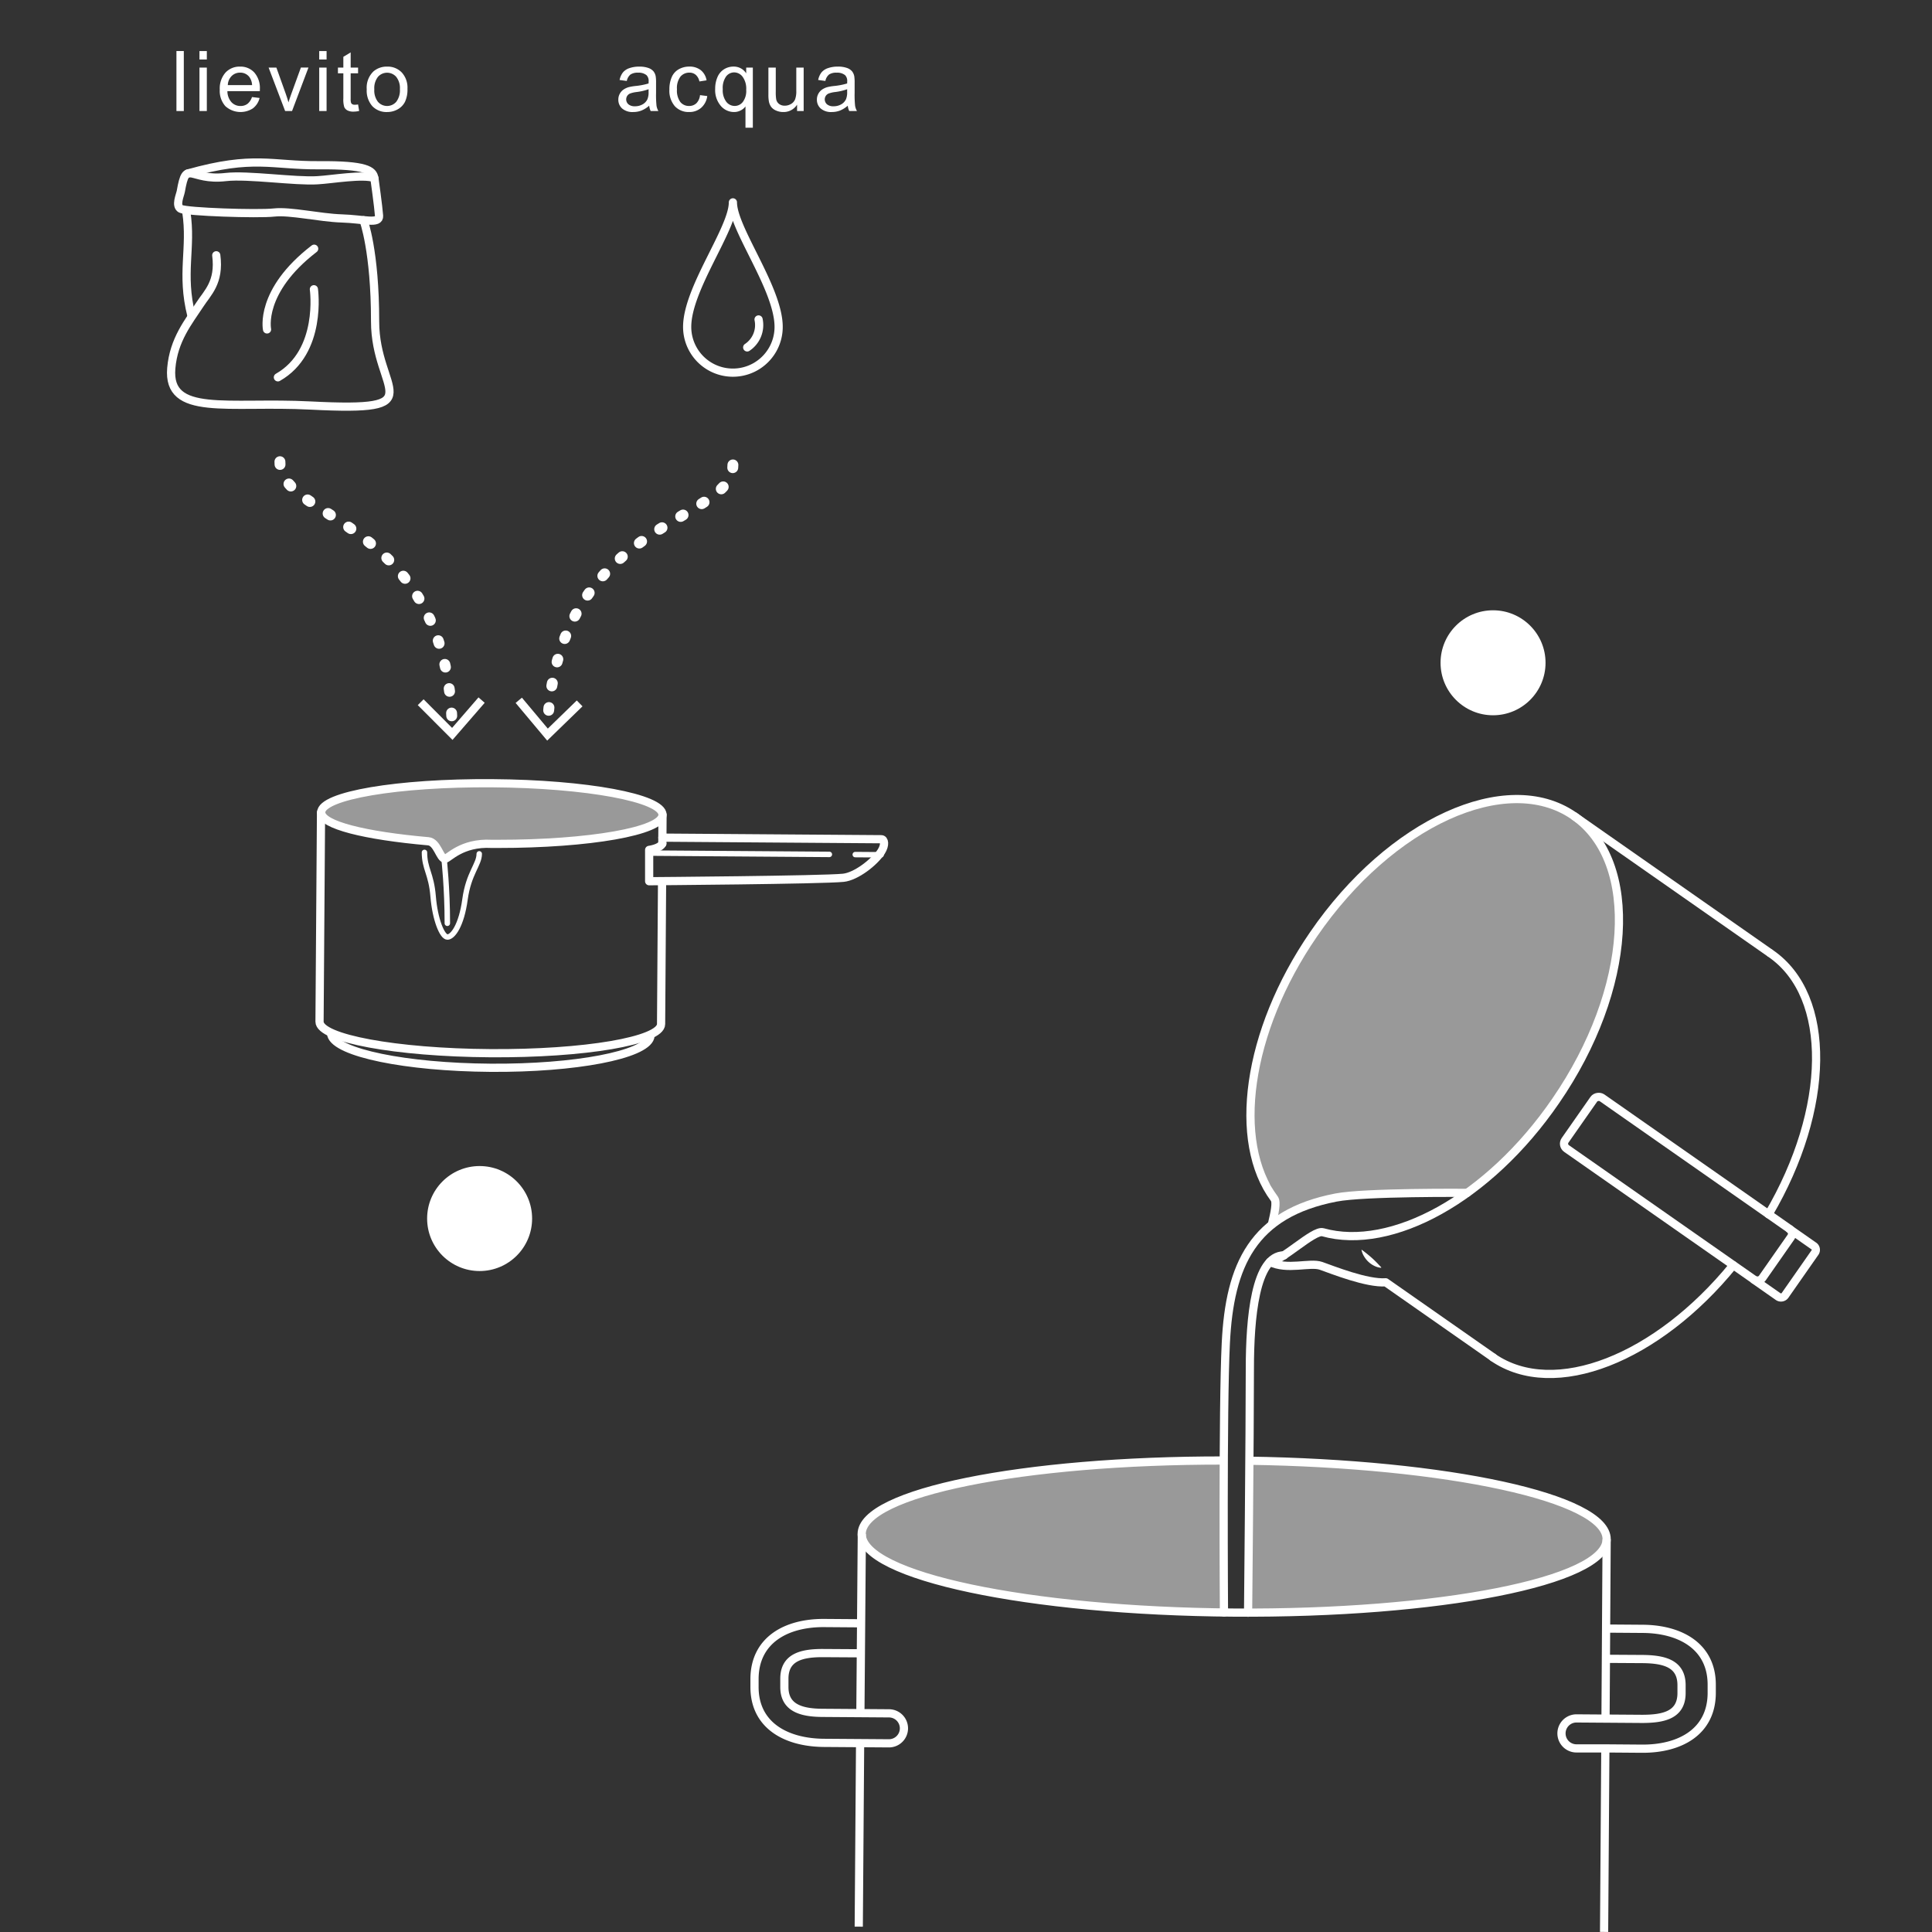 <svg id="Layer_1" data-name="Layer 1" xmlns="http://www.w3.org/2000/svg" viewBox="0 0 414.794 414.794"><rect x="0" y="0" width="414.794" height="414.794" fill="#333333" stroke="none"/><title>inoculo</title><g id="Layer_1-2" data-name="Layer 1-2"><circle cx="102.972" cy="261.617" r="11.27" style="fill:#ffffff"/><path d="M40,45.5c1.21,7.85-1.21,13.14,1.1,22.27" style="fill:none;stroke:#ffffff;stroke-linecap:round;stroke-linejoin:round;stroke-width:1.76px"/><path d="M38.822,41.067c-.16.88-1.21,3.11,0,3.77s16.5,1.18,20,.79,9.82,1.12,14.56,1.27,8.12,1.28,8-.55-1-8.11-1-8.11c-2.42-.89-9.14.29-12.21.46-4.73.31-14.96-1.23-19.67-.69C40.642,38.927,40.052,34.007,38.822,41.067Z" style="fill:none;stroke:#ffffff;stroke-linecap:round;stroke-linejoin:round;stroke-width:1.76px"/><path d="M78.052,47.277s2.49,6.57,2.48,21.73,12.85,19.42-13.81,18.06c-17.89-.92-30.83,2.47-29.95-8,.52-6.15,3.73-10,6.12-13.66,1.64-2.55,4.3-4.75,3.54-10.6" style="fill:none;stroke:#ffffff;stroke-linecap:round;stroke-linejoin:round;stroke-width:1.76px"/><path d="M57.332,70.727s-1.74-8.21,10.12-17.33" style="fill:none;stroke:#ffffff;stroke-linecap:round;stroke-linejoin:round;stroke-width:1.76px"/><path d="M67.392,62.1s1.91,13.42-7.73,18.91" style="fill:none;stroke:#ffffff;stroke-linecap:round;stroke-linejoin:round;stroke-width:1.76px"/><path d="M142.242,174.927c0,3.51-15.73,6.26-35.35,6.25h-1.35c-6.5-.36-9.3,3.21-10,3.2-1.11,0-1.63-3.59-3.58-3.76-13.48-1.19-23-3.47-23-6.21,0-3.6,16.46-6.39,36.71-6.25S142.272,171.337,142.242,174.927Z" style="fill:none;stroke:#ffffff;stroke-linecap:round;stroke-linejoin:round;stroke-width:1.76px"/><path d="M142.142,189.477l-.21,30.39c0,3.59-16.46,6.39-36.71,6.25s-36.64-3.18-36.62-6.77l.32-44.94" style="fill:none;stroke:#ffffff;stroke-linecap:round;stroke-linejoin:round;stroke-width:1.76px"/><line x1="142.242" y1="174.927" x2="142.202" y2="181.127" style="fill:none;stroke:#ffffff;stroke-linecap:round;stroke-linejoin:round;stroke-width:1.76px"/><path d="M139.6,222.737c-1.14,3.76-16.06,6.64-34.28,6.51s-33.09-3.22-34.18-7" style="fill:none;stroke:#ffffff;stroke-linecap:round;stroke-linejoin:round;stroke-width:1.76px"/><path d="M142.212,179.837l47,.34c.66,0,.92,1.18,0,2.64-1.49,2.32-5.43,5.36-8.15,5.64-4.43.47-41.69.74-41.69.74v-6.73s2.34-.31,2.82-1.34" style="fill:none;stroke:#ffffff;stroke-linecap:round;stroke-linejoin:round;stroke-width:1.76px"/><line x1="183.622" y1="183.477" x2="189.172" y2="183.517" style="fill:none;stroke:#ffffff;stroke-linecap:round;stroke-linejoin:round;stroke-width:1.17px"/><line x1="139.382" y1="183.157" x2="178.062" y2="183.437" style="fill:none;stroke:#ffffff;stroke-linecap:round;stroke-linejoin:round;stroke-width:1.17px"/><path d="M60.1,99.127c-.09,12.8,36.38,12.11,37,57.82" style="fill:none;stroke:#ffffff;stroke-linecap:round;stroke-linejoin:round;stroke-width:2.34px;stroke-dasharray:0.59,4.69"/><polygon points="89.692 151.387 90.942 150.137 97.062 156.277 102.732 149.727 104.062 150.887 97.152 158.857 89.692 151.387" style="fill:#ffffff"/><path d="M157.352,99.817c-.09,12.8-38.47,11.58-39.83,57.28" style="fill:none;stroke:#ffffff;stroke-linecap:round;stroke-linejoin:round;stroke-width:2.34px;stroke-dasharray:0.59,4.69"/><polygon points="110.702 150.917 112.052 149.787 117.612 156.427 123.832 150.387 125.062 151.647 117.482 159.007 110.702 150.917" style="fill:#ffffff"/><path d="M372.122,271.637c-16.27,20-38.39,28.86-51.57,19.8" style="fill:none;stroke:#ffffff;stroke-linecap:round;stroke-linejoin:round;stroke-width:1.76px"/><path d="M380.152,204.707c13.33,9.16,12.84,33.42-.44,56" style="fill:none;stroke:#ffffff;stroke-linecap:round;stroke-linejoin:round;stroke-width:1.76px"/><line x1="337.832" y1="175.117" x2="380.152" y2="204.707" style="fill:none;stroke:#ffffff;stroke-miterlimit:10;stroke-width:1.76px"/><path d="M272.632,270.927c3.75,1.86,8.58,0,11,.85s9.85,3.83,13.88,3.53l23.07,16.13" style="fill:none;stroke:#ffffff;stroke-linecap:round;stroke-linejoin:round;stroke-width:1.76px"/><path d="M296.542,272.2a4.242,4.242,0,0,1-1.54-.45,5.183,5.183,0,0,1-2.06-1.88,4.217,4.217,0,0,1-.62-1.47v-.11h0c.76.56,1.51,1.16,2.22,1.79s1.36,1.33,2,2a.061.061,0,0,1,0,.08h-.09Z" style="fill:#ffffff"/><rect x="353.622" y="229.388" width="13.29" height="51.65" rx="1.26" transform="translate(-55.328 404.233) rotate(-55.04)" style="fill:none;stroke:#ffffff;stroke-linecap:round;stroke-linejoin:round;stroke-width:1.76px"/><path d="M384.222,263.877l5.16,3.61a1,1,0,0,1,.325,1.376.872.872,0,0,1-.065.094l-6.4,9.16a1.07,1.07,0,0,1-1.48.26l-5.16-3.61" style="fill:none;stroke:#ffffff;stroke-linecap:round;stroke-linejoin:round;stroke-width:1.76px"/><path d="M315,256.107s-22.08-.19-28.16,1c-17.84,3.44-22.84,14.47-23.66,31.25-.7,13.8-.4,57.85-.4,57.85" style="fill:none;stroke:#ffffff;stroke-linecap:round;stroke-linejoin:round;stroke-width:1.76px"/><path d="M267.942,313.607c42.84.61,77.06,8,77,16.86-.07,9-35.92,16.06-80.07,15.75S185,338.337,185,329.327c.06-8.85,34.64-15.81,77.7-15.76" style="fill:none;stroke:#ffffff;stroke-miterlimit:10;stroke-width:1.76px"/><path d="M344.7,368.937c.13-21,.24-38.47.24-38.47" style="fill:none;stroke:#ffffff;stroke-miterlimit:10;stroke-width:1.76px"/><path d="M344.392,414.777c.09-11.72.18-26,.27-39.4" style="fill:none;stroke:#ffffff;stroke-miterlimit:10;stroke-width:1.76px"/><path d="M184.722,367.8c.16-21,.31-38.47.31-38.47" style="fill:none;stroke:#ffffff;stroke-miterlimit:10;stroke-width:1.76px"/><path d="M184.372,413.647c.08-11.73.19-26,.29-39.4" style="fill:none;stroke:#ffffff;stroke-miterlimit:10;stroke-width:1.76px"/><path d="M185.222,348.517l-8.23-.06c-8.22-.06-14.91,3.67-15,11.89v1.74c-.06,8.22,6.58,12,14.8,12.1l14.06.1a3.22,3.22,0,0,0,0-6.44h0l-14.06-.1c-4.65,0-8.43-1-8.39-5.61V360.4c0-4.66,3.82-5.53,8.47-5.49l8.23.05" style="fill:none;stroke:#ffffff;stroke-miterlimit:10;stroke-width:1.76px"/><path d="M344.472,349.647l8.23.06c8.22.06,14.86,3.88,14.8,12.1v1.74c-.06,8.22-6.75,11.95-15,11.89l-7.85-.06h-6.21a3.22,3.22,0,1,1,.05-6.44l14.05.1c4.65,0,8.45-.84,8.48-5.49V361.8c0-4.65-3.74-5.57-8.4-5.61l-8.22-.05" style="fill:none;stroke:#ffffff;stroke-miterlimit:10;stroke-width:1.76px"/><path d="M40.332,37.247c14.16-4,18-1.69,28.15-1.77s11.64,1.1,11.88,2.76" style="fill:none;stroke:#ffffff;stroke-linecap:round;stroke-linejoin:round;stroke-width:1.76px"/><path d="M273.062,262.917c.6-2.51,1.09-4.81.54-5.55-9.09-12.19-6-35.81,8.41-56.77,16.46-24,41.45-35.36,55.82-25.48s12.67,37.29-3.83,61.24c-14.4,21-35.33,32.31-50,28.2-2-.55-9,6.42-11.4,6.3" style="fill:none;stroke:#ffffff;stroke-miterlimit:10;stroke-width:1.76px"/><path d="M273.642,260.227c1.72-4.06-3.11-8.61-3.28-9-5.25-11.69.21-34,12.48-51.81,15.44-22.47,38.16-32.6,53-25.52,16.28,7.79,14.82,37.89-.63,60.36A94.4,94.4,0,0,1,315,256.107s-12.52-.34-23.74.33a61.325,61.325,0,0,0-8.56,1.64c-4.3,1-9.67,4.84-9.67,4.84" style="fill:#ffffff;opacity:0.5;isolation:isolate"/><path d="M262.782,346.2c-43.19-.54-77.82-8-77.75-16.87s34.64-15.81,77.7-15.76" style="fill:#ffffff;opacity:0.5;isolation:isolate"/><path d="M267.942,313.607c42.84.61,77.06,8,77,16.86s-34.25,15.73-77,15.76" style="fill:#ffffff;opacity:0.5;isolation:isolate"/><path d="M162.862,68.587a5.752,5.752,0,0,1-2.44,6" style="fill:none;stroke:#ffffff;stroke-linecap:round;stroke-linejoin:round;stroke-width:1.76px"/><path d="M167.172,70.187a9.82,9.82,0,0,1-19.64,0c0-8.24,9.82-21,9.82-26.74C157.352,49.147,167.172,61.947,167.172,70.187Z" style="fill:none;stroke:#ffffff;stroke-linecap:round;stroke-linejoin:round;stroke-width:1.76px"/><path d="M275.7,269.517c-6.23,0-7.36,13.61-7.36,24.3,0,13.92-.38,52.43-.38,52.43" style="fill:none;stroke:#ffffff;stroke-linecap:round;stroke-linejoin:round;stroke-width:1.76px"/><path d="M142.242,174.927c0,3.51-15.73,6.26-35.35,6.25h-1.35c-6.5-.36-9.3,3.21-10,3.2-1.11,0-1.63-3.59-3.58-3.76-13.48-1.19-23-3.47-23-6.21,0-3.6,16.46-6.39,36.71-6.25S142.272,171.337,142.242,174.927Z" style="fill:#ffffff;opacity:0.5;isolation:isolate"/><path d="M95.342,184.427s.7,6.25.7,13.8" style="fill:none;stroke:#ffffff;stroke-linecap:round;stroke-linejoin:round;stroke-width:1.17px"/><path d="M91.132,183.007c0,3.53,1.46,4.52,1.86,9.45s1.94,8.72,3.07,8.72,3-2.43,3.77-8.07,3.06-7.49,3.06-9.79" style="fill:none;stroke:#ffffff;stroke-linecap:round;stroke-linejoin:round;stroke-width:1.17px"/><g style="isolation:isolate"><path d="M105.675,267.892l-1.494-.011.068-9.521a7.712,7.712,0,0,1-1.423,1.019,10.087,10.087,0,0,1-1.578.761l.011-1.444a9.056,9.056,0,0,0,2.2-1.412,5.619,5.619,0,0,0,1.34-1.618l.963.007Z" style="fill:#fff"/></g><circle cx="320.552" cy="142.297" r="11.27" style="fill:#ffffff"/><g style="isolation:isolate"><path d="M323.86,146.993l-.01,1.435-8.043-.058a2.623,2.623,0,0,1,.181-1.035,5.463,5.463,0,0,1,1-1.612,15.34,15.34,0,0,1,1.967-1.829,16.482,16.482,0,0,0,2.7-2.558,3.09,3.09,0,0,0,.711-1.792,2,2,0,0,0-.624-1.5,2.3,2.3,0,0,0-1.652-.622,2.34,2.34,0,0,0-1.732.636,2.459,2.459,0,0,0-.668,1.789l-1.534-.17a3.787,3.787,0,0,1,1.206-2.61,4.047,4.047,0,0,1,2.77-.881,3.862,3.862,0,0,1,2.765.991,3.191,3.191,0,0,1,1,2.415,3.657,3.657,0,0,1-.309,1.434,5.553,5.553,0,0,1-1,1.479,24.23,24.23,0,0,1-2.319,2.124q-1.353,1.119-1.738,1.52a4.858,4.858,0,0,0-.636.8Z" style="fill:#fff"/></g></g><path d="M37.881,23.841V10.956h1.582V23.841Z" style="fill:#ffffff"/><path d="M42.824,12.776v-1.82h1.582v1.82Zm0,11.065V14.507h1.582v9.334Z" style="fill:#ffffff"/><path d="M54.1,20.835l1.635.2a3.988,3.988,0,0,1-1.433,2.224,4.853,4.853,0,0,1-5.919-.47,4.928,4.928,0,0,1-1.2-3.538A5.155,5.155,0,0,1,48.4,15.6a4.1,4.1,0,0,1,3.146-1.3,3.99,3.99,0,0,1,3.059,1.275,5.063,5.063,0,0,1,1.186,3.586c0,.093,0,.234-.008.421H48.822a3.581,3.581,0,0,0,.87,2.356,2.588,2.588,0,0,0,1.951.817,2.418,2.418,0,0,0,1.485-.457A3.03,3.03,0,0,0,54.1,20.835ZM48.91,18.278h5.211a3.164,3.164,0,0,0-.6-1.767,2.426,2.426,0,0,0-1.96-.914,2.511,2.511,0,0,0-1.833.73A2.882,2.882,0,0,0,48.91,18.278Z" style="fill:#ffffff"/><path d="M61.218,23.841l-3.551-9.334h1.67l2,5.59q.325.906.6,1.881.21-.738.589-1.775l2.074-5.7h1.626L62.7,23.841Z" style="fill:#ffffff"/><path d="M68.534,12.776v-1.82h1.582v1.82Zm0,11.065V14.507h1.582v9.334Z" style="fill:#ffffff"/><path d="M76.878,22.426l.229,1.4a5.916,5.916,0,0,1-1.195.14,2.711,2.711,0,0,1-1.336-.272,1.526,1.526,0,0,1-.668-.717,5.648,5.648,0,0,1-.194-1.867v-5.37h-1.16V14.507h1.16V12.2l1.573-.95v3.261h1.591v1.231H75.287V21.2a2.742,2.742,0,0,0,.084.87.657.657,0,0,0,.272.307,1.046,1.046,0,0,0,.541.115A5.154,5.154,0,0,0,76.878,22.426Z" style="fill:#ffffff"/><path d="M78.736,19.174a4.812,4.812,0,0,1,1.442-3.841A4.343,4.343,0,0,1,83.113,14.3a4.193,4.193,0,0,1,3.147,1.261,4.8,4.8,0,0,1,1.221,3.485,6.182,6.182,0,0,1-.54,2.835,3.836,3.836,0,0,1-1.573,1.6,4.581,4.581,0,0,1-2.255.571A4.194,4.194,0,0,1,79.945,22.8,5.019,5.019,0,0,1,78.736,19.174Zm1.626,0a3.976,3.976,0,0,0,.782,2.685,2.605,2.605,0,0,0,3.929,0,4.069,4.069,0,0,0,.782-2.734,3.858,3.858,0,0,0-.786-2.623,2.609,2.609,0,0,0-3.925,0A3.958,3.958,0,0,0,80.362,19.174Z" style="fill:#ffffff"/><path d="M139.381,22.69a5.915,5.915,0,0,1-1.692,1.055,4.893,4.893,0,0,1-1.745.307,3.394,3.394,0,0,1-2.364-.751,2.48,2.48,0,0,1-.826-1.921,2.553,2.553,0,0,1,.312-1.252,2.586,2.586,0,0,1,.817-.91,3.861,3.861,0,0,1,1.138-.518,11.282,11.282,0,0,1,1.407-.238,14.437,14.437,0,0,0,2.821-.545c.006-.216.009-.354.009-.413a1.747,1.747,0,0,0-.449-1.362,2.647,2.647,0,0,0-1.8-.536A2.792,2.792,0,0,0,135.36,16a2.388,2.388,0,0,0-.787,1.384l-1.547-.211a3.834,3.834,0,0,1,.695-1.6,3.046,3.046,0,0,1,1.4-.94,6.222,6.222,0,0,1,2.118-.33,5.6,5.6,0,0,1,1.943.282,2.551,2.551,0,0,1,1.1.707,2.471,2.471,0,0,1,.492,1.077,8.844,8.844,0,0,1,.08,1.459V19.93a22.277,22.277,0,0,0,.1,2.791,3.492,3.492,0,0,0,.4,1.12H139.7A3.358,3.358,0,0,1,139.381,22.69Zm-.132-3.533a11.634,11.634,0,0,1-2.584.6,5.953,5.953,0,0,0-1.38.317,1.377,1.377,0,0,0-.624.514,1.4,1.4,0,0,0,.259,1.806,2.064,2.064,0,0,0,1.4.422,3.255,3.255,0,0,0,1.626-.4,2.463,2.463,0,0,0,1.046-1.094,3.823,3.823,0,0,0,.255-1.582Z" style="fill:#ffffff"/><path d="M150.291,20.422l1.556.2a4.033,4.033,0,0,1-1.305,2.518,3.8,3.8,0,0,1-2.58.91,4.006,4.006,0,0,1-3.08-1.252,5.08,5.08,0,0,1-1.165-3.591,6.5,6.5,0,0,1,.5-2.645,3.492,3.492,0,0,1,1.525-1.7,4.524,4.524,0,0,1,2.228-.567,3.875,3.875,0,0,1,2.487.769,3.528,3.528,0,0,1,1.24,2.184l-1.538.238a2.556,2.556,0,0,0-.778-1.415,2.01,2.01,0,0,0-1.349-.475,2.458,2.458,0,0,0-1.943.857,4.067,4.067,0,0,0-.747,2.711,4.2,4.2,0,0,0,.721,2.734,2.345,2.345,0,0,0,1.881.852,2.214,2.214,0,0,0,1.555-.571A2.834,2.834,0,0,0,150.291,20.422Z" style="fill:#ffffff"/><path d="M160.051,27.418v-4.57a2.825,2.825,0,0,1-1.033.861,3.026,3.026,0,0,1-1.411.343,3.73,3.73,0,0,1-2.861-1.327,5.231,5.231,0,0,1-1.2-3.639,6.224,6.224,0,0,1,.488-2.522,3.635,3.635,0,0,1,1.415-1.692,3.779,3.779,0,0,1,2.034-.576,3.127,3.127,0,0,1,2.725,1.459V14.507h1.424V27.418Zm-4.878-8.27a4.122,4.122,0,0,0,.756,2.7,2.29,2.29,0,0,0,1.81.9,2.213,2.213,0,0,0,1.74-.857,3.942,3.942,0,0,0,.73-2.606,4.35,4.35,0,0,0-.769-2.8,2.281,2.281,0,0,0-1.806-.941,2.181,2.181,0,0,0-1.745.875A4.273,4.273,0,0,0,155.173,19.148Z" style="fill:#ffffff"/><path d="M171.129,23.841V22.47a3.416,3.416,0,0,1-2.962,1.582,3.776,3.776,0,0,1-1.543-.316,2.535,2.535,0,0,1-1.063-.8,2.972,2.972,0,0,1-.488-1.173,8.075,8.075,0,0,1-.1-1.477V14.507h1.582v5.177a9.261,9.261,0,0,0,.1,1.67,1.652,1.652,0,0,0,.633.98,1.962,1.962,0,0,0,1.195.356,2.6,2.6,0,0,0,1.336-.365,2.029,2.029,0,0,0,.884-.993,5,5,0,0,0,.259-1.824v-5h1.582v9.334Z" style="fill:#ffffff"/><path d="M182.013,22.69a5.915,5.915,0,0,1-1.692,1.055,4.887,4.887,0,0,1-1.744.307,3.4,3.4,0,0,1-2.365-.751,2.483,2.483,0,0,1-.826-1.921,2.553,2.553,0,0,1,.312-1.252,2.588,2.588,0,0,1,.818-.91,3.838,3.838,0,0,1,1.138-.518,11.225,11.225,0,0,1,1.406-.238,14.421,14.421,0,0,0,2.821-.545c.006-.216.009-.354.009-.413a1.746,1.746,0,0,0-.448-1.362,2.652,2.652,0,0,0-1.8-.536,2.794,2.794,0,0,0-1.648.391,2.393,2.393,0,0,0-.787,1.384l-1.546-.211a3.833,3.833,0,0,1,.694-1.6,3.046,3.046,0,0,1,1.4-.94,6.233,6.233,0,0,1,2.119-.33,5.594,5.594,0,0,1,1.942.282,2.562,2.562,0,0,1,1.1.707,2.494,2.494,0,0,1,.492,1.077,8.994,8.994,0,0,1,.079,1.459V19.93a22.486,22.486,0,0,0,.1,2.791,3.516,3.516,0,0,0,.4,1.12h-1.653A3.358,3.358,0,0,1,182.013,22.69Zm-.132-3.533a11.62,11.62,0,0,1-2.584.6,5.953,5.953,0,0,0-1.38.317,1.377,1.377,0,0,0-.624.514,1.4,1.4,0,0,0,.26,1.806,2.06,2.06,0,0,0,1.4.422,3.255,3.255,0,0,0,1.626-.4,2.458,2.458,0,0,0,1.046-1.094,3.823,3.823,0,0,0,.255-1.582Z" style="fill:#ffffff"/></svg>
